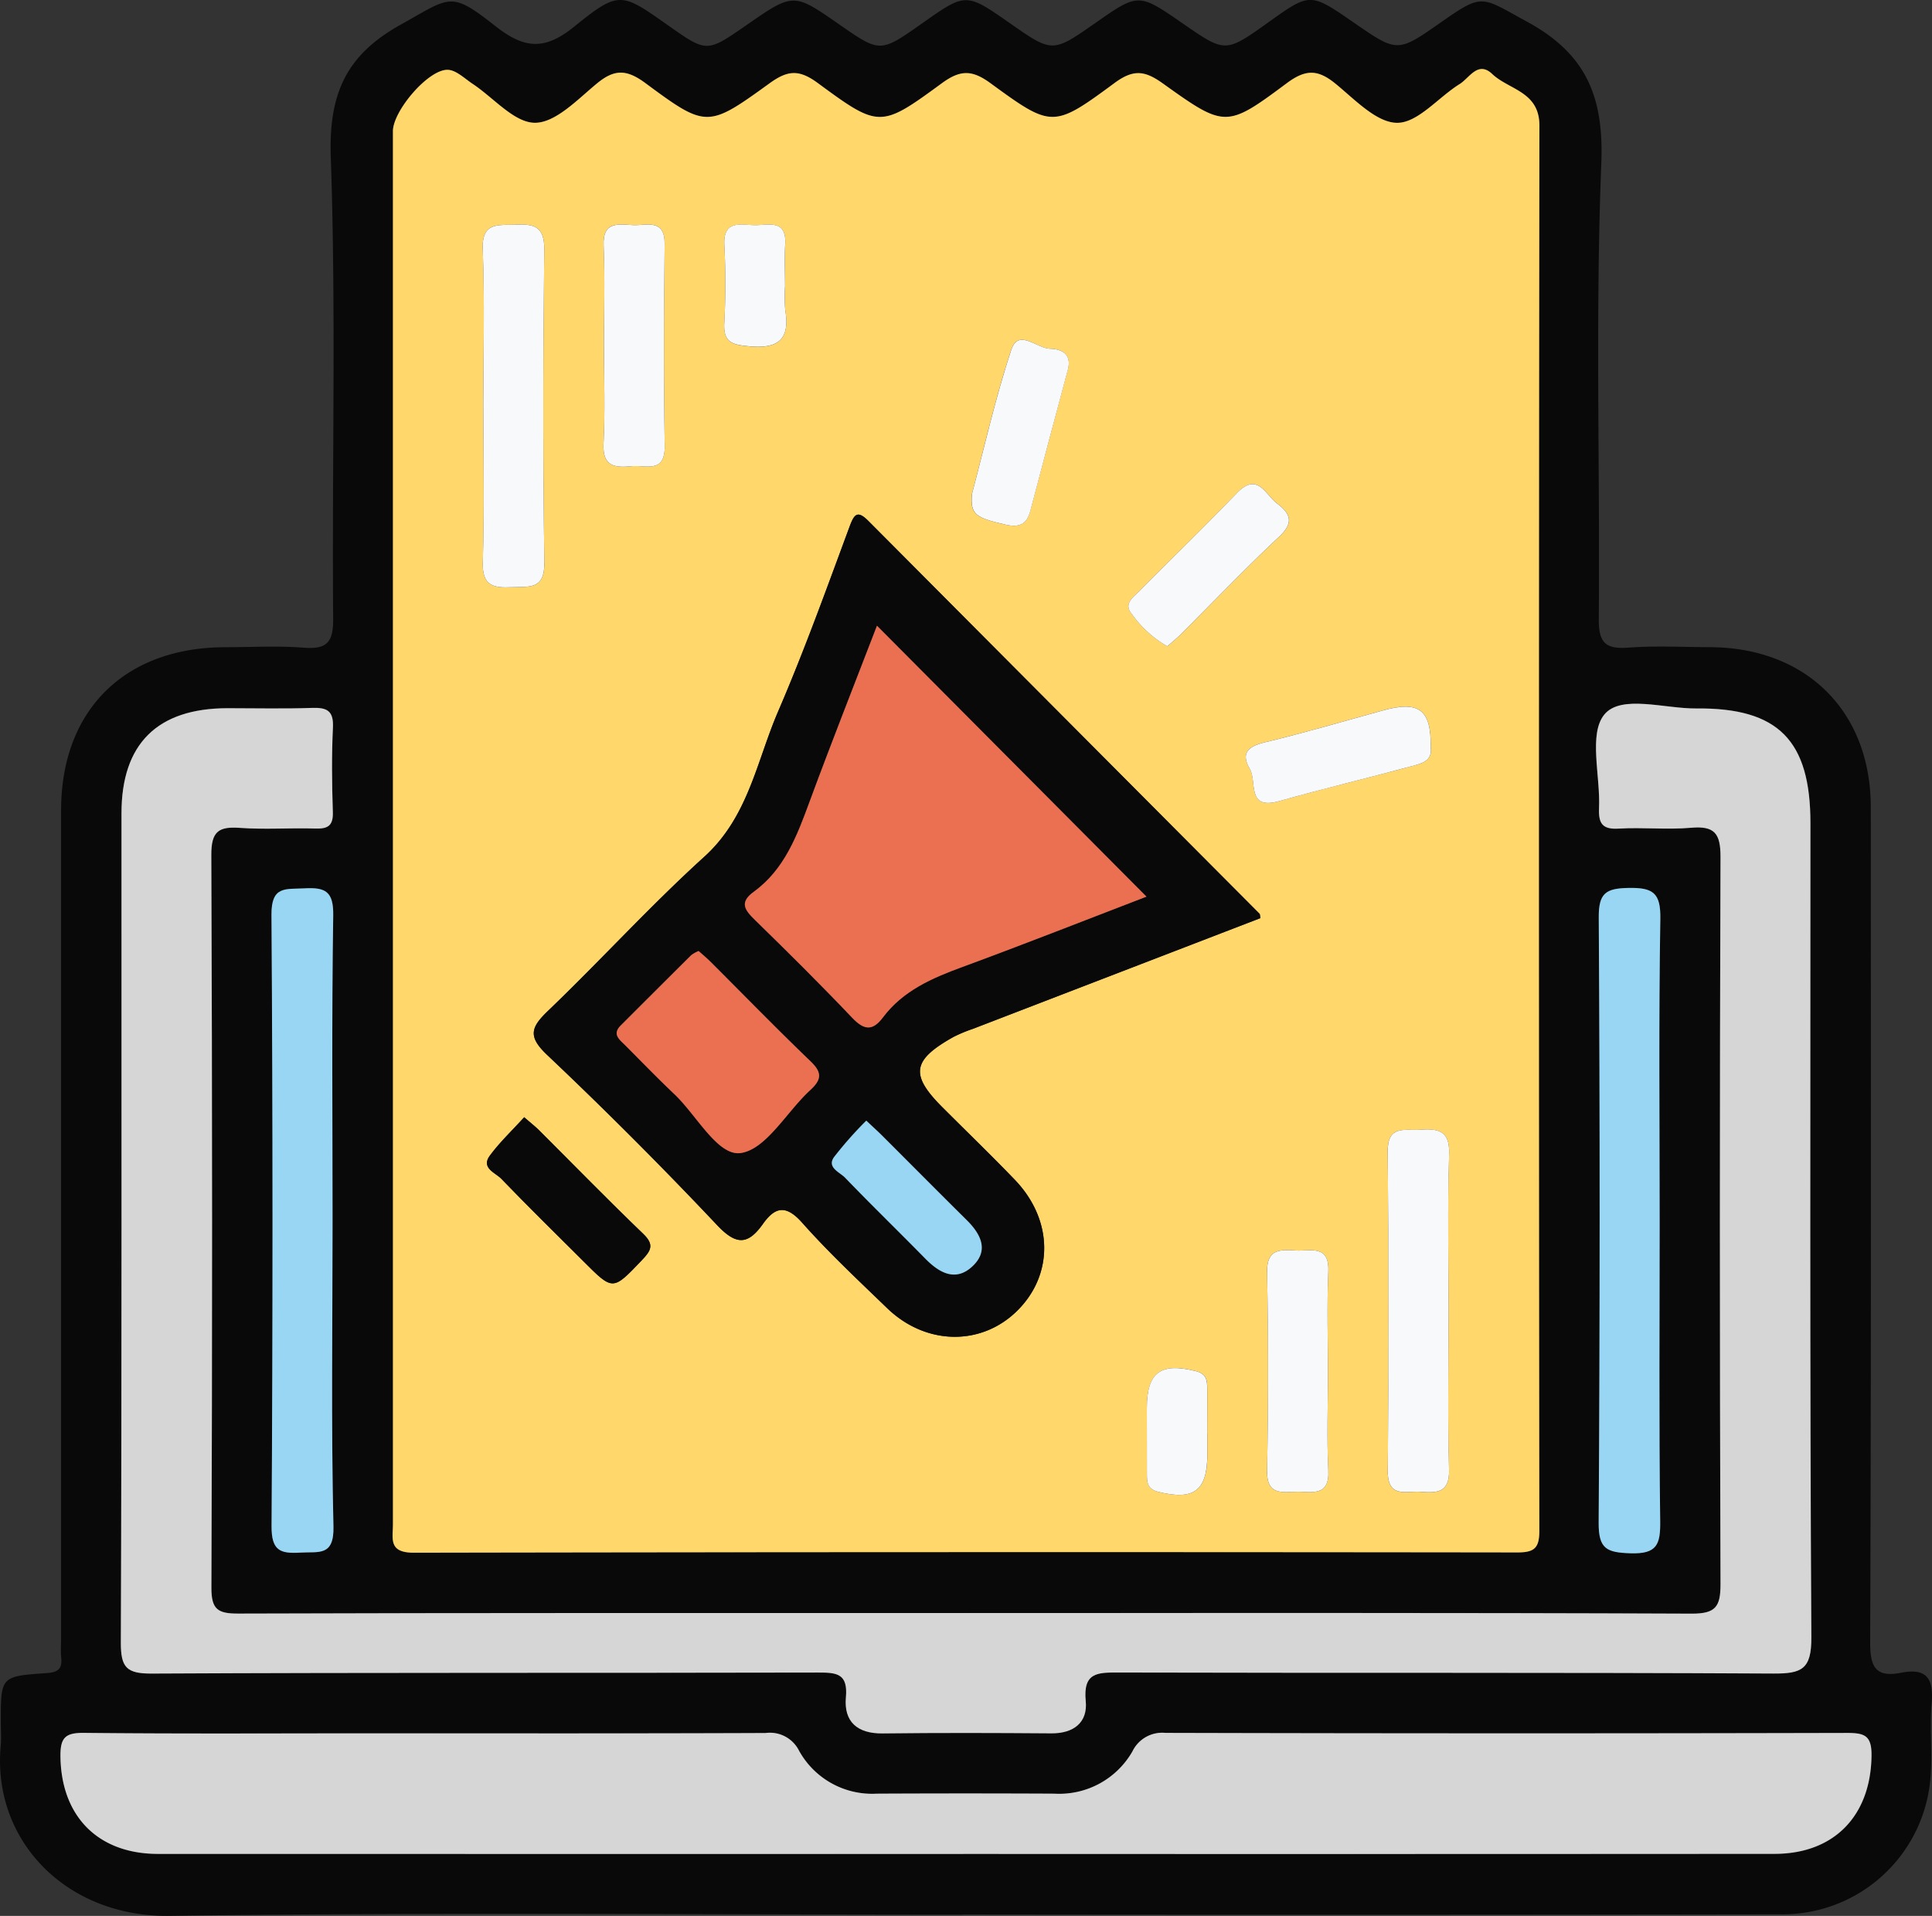 <svg id="Grupo_1015565" data-name="Grupo 1015565" xmlns="http://www.w3.org/2000/svg" xmlns:xlink="http://www.w3.org/1999/xlink" width="190" height="188.393" viewBox="0 0 190 188.393">
  <rect x="0" y="0" width="190" height="188.393" fill="#333333" stroke="none"/>
  <defs>
    <clipPath id="clip-path">
      <rect id="Rectángulo_346075" data-name="Rectángulo 346075" width="190" height="188.393" fill="none"/>
    </clipPath>
  </defs>
  <g id="Grupo_1015564" data-name="Grupo 1015564" clip-path="url(#clip-path)">
    <path id="Trazado_606248" data-name="Trazado 606248" d="M94.7,188.268c-26,0-52-.244-78,.122C6.477,188.534-.783,180.935.069,171.679c.072-.785.009-1.581.009-2.372,0-4.429,0-4.481,4.427-4.781,1.127-.077,1.634-.339,1.516-1.514-.069-.686-.012-1.383-.012-2.075q0-40.632,0-81.264c0-9.823,6.233-16.009,16.119-16.03,2.571-.005,5.152-.151,7.708.044,2.258.173,2.948-.452,2.928-2.84-.122-15.125.29-30.263-.233-45.371-.213-6.151,1.432-10.014,6.824-13.022,4.991-2.784,4.916-3.386,9.366.114,2.816,2.216,4.817,2.424,7.731.065,4.46-3.611,4.651-3.375,9.291-.11,3.77,2.652,3.77,2.652,7.661-.048C78.029-.731,78.029-.731,82.532,2.4c4.029,2.8,4.029,2.8,8.158-.106,4.3-3.032,4.3-3.032,8.63-.011,4.186,2.921,4.186,2.921,8.407-.026,4.239-2.958,4.239-2.958,8.612.065,4.173,2.885,4.173,2.885,8.407-.134,4.1-2.927,4.1-2.927,8.376.023,4.31,2.978,4.31,2.978,8.6-.026,4.167-2.921,3.94-2.5,8.429-.065,5.8,3.149,7.59,7.333,7.328,13.946-.591,14.9-.125,29.849-.248,44.776-.02,2.388.67,3.007,2.928,2.841,2.655-.2,5.335-.053,8-.044,9.483.033,15.816,6.309,15.821,15.734.012,27.384.042,54.769-.06,82.153-.009,2.495.621,3.436,3.056,2.956,2.56-.5,3.2.648,2.987,3.045-.228,2.551.135,5.161-.154,7.7a14.576,14.576,0,0,1-14.736,13.008q-40.187.068-80.375.017ZM38.642,81.4q0,34.248,0,68.5c0,1.423-.458,2.793,2.07,2.786q54.264-.139,108.528-.029c1.662,0,2.146-.439,2.145-2.125q-.066-69.09.007-138.179c0-3.358-2.995-3.508-4.646-5.077-1.392-1.322-2.241.4-3.195.991-2.092,1.3-4.095,3.81-6.138,3.814s-4.192-2.315-6.094-3.862c-1.714-1.394-2.905-1.425-4.774-.033-5.938,4.422-6.074,4.4-12.192.019-1.783-1.276-2.9-1.4-4.757-.031-6.017,4.44-6.155,4.418-12.185.014-1.811-1.323-2.964-1.332-4.786,0C86.6,12.6,86.463,12.611,80.436,8.176c-1.85-1.362-2.958-1.281-4.755.02-6.078,4.4-6.213,4.412-12.2-.016-1.851-1.369-3.048-1.395-4.773.028-1.891,1.56-4.051,3.867-6.094,3.867S48.543,9.61,46.49,8.254c-.8-.527-1.635-1.37-2.467-1.387-1.915-.039-5.379,4.054-5.379,6.037q0,34.248,0,68.5m56.544,77.212c-23.918,0-47.836-.025-71.753.046-2,.006-2.648-.4-2.641-2.539q.123-36.024-.009-72.048c-.01-2.346.728-2.824,2.834-2.671,2.458.178,4.941-.015,7.409.065,1.251.04,1.754-.3,1.71-1.64-.091-2.764-.123-5.538.009-8.3.08-1.668-.614-1.974-2.077-1.923-2.764.1-5.534.024-8.3.028-6.887.011-10.416,3.5-10.418,10.333-.007,27.179.033,54.357-.064,81.536-.009,2.449.551,3.069,3.035,3.057,21.842-.11,43.684-.045,65.526-.1,1.843,0,2.955.088,2.743,2.438-.215,2.387,1.111,3.577,3.613,3.547,5.534-.066,11.069-.049,16.6-.008,2.2.016,3.577-1.086,3.374-3.159-.279-2.855,1.167-2.827,3.28-2.821,21.447.06,42.894-.016,64.34.1,2.8.015,3.758-.42,3.739-3.569-.158-26.683-.09-53.369-.09-80.053,0-8.13-3.152-11.359-11.229-11.276-3.121.032-7.407-1.394-9.042.6-1.566,1.915-.38,6.037-.517,9.185-.065,1.474.283,2.128,1.925,2.03,2.363-.142,4.757.129,7.109-.083s2.919.564,2.91,2.892q-.136,35.727,0,71.455c.008,2.252-.471,2.94-2.856,2.93-23.72-.1-47.44-.06-71.16-.06m-.446,23.7q39.893,0,79.786-.008c5.9,0,9.471-3.8,9.529-9.679.019-1.969-.7-2.213-2.4-2.209q-33.515.076-67.032-.006a3.251,3.251,0,0,0-3.253,1.822,8.292,8.292,0,0,1-7.664,4.154q-8.749-.054-17.5,0a8.207,8.207,0,0,1-7.621-4.219,3.2,3.2,0,0,0-3.294-1.744c-12.951.052-25.9.03-38.855.03-9.392,0-18.785.052-28.176-.044-1.831-.019-2.331.465-2.312,2.3.061,5.861,3.653,9.6,9.6,9.6q39.6.025,79.193.007m-62.034-62.1c0-10.066-.089-20.135.065-30.2.037-2.379-.782-2.78-2.854-2.662-1.835.1-3.238-.266-3.218,2.6q.223,30.05.008,60.1c-.015,2.447.856,2.737,2.86,2.615,1.771-.109,3.295.4,3.226-2.557-.231-9.962-.088-19.934-.088-29.9m130.511.037c0-9.968-.1-19.938.067-29.9.042-2.547-.718-3.076-3.114-3.034-2.238.039-2.955.5-2.942,2.9q.163,29.756-.009,59.511c-.017,2.589.786,2.934,3.112,3.013,2.645.09,2.969-.878,2.939-3.177-.126-9.769-.053-19.54-.053-29.311" transform="translate(0 0)" fill="#090909"/>
    <path id="Trazado_606249" data-name="Trazado 606249" d="M65.083,86.048q0-34.248,0-68.5c0-1.983,3.464-6.075,5.38-6.037.833.017,1.671.86,2.467,1.387,2.052,1.357,4.084,3.822,6.123,3.822s4.2-2.307,6.095-3.867c1.725-1.423,2.921-1.4,4.773-.028,5.987,4.428,6.122,4.412,12.2.015,1.8-1.3,2.906-1.381,4.756-.02,6.027,4.435,6.167,4.422,12.191.011,1.822-1.334,2.974-1.325,4.786,0,6.03,4.4,6.167,4.425,12.184-.014,1.861-1.373,2.974-1.245,4.757.031,6.118,4.377,6.254,4.4,12.192-.019,1.868-1.392,3.06-1.36,4.774.033,1.9,1.547,4.054,3.865,6.094,3.862s4.046-2.516,6.138-3.814c.953-.592,1.8-2.312,3.194-.991,1.652,1.569,4.651,1.719,4.646,5.077q-.093,69.089-.007,138.179c0,1.686-.483,2.127-2.144,2.125q-54.265-.069-108.528.028c-2.528.007-2.07-1.363-2.07-2.786q0-34.248,0-68.5m85.308,8.883c-.048-.262-.033-.377-.084-.428q-19.224-19.308-38.453-38.612c-1.118-1.123-1.416-.665-1.889.613-2.251,6.078-4.449,12.186-7.013,18.134-2.1,4.878-2.921,10.336-7.236,14.25-5.33,4.834-10.189,10.183-15.387,15.169-1.683,1.614-2,2.509-.094,4.315q8.594,8.146,16.739,16.76c1.887,2,3.032,1.928,4.495-.132,1.219-1.716,2.29-1.88,3.863-.11,2.619,2.947,5.515,5.653,8.357,8.4,3.777,3.647,9.2,3.744,12.735.3,3.662-3.57,3.612-8.983-.189-12.934-2.327-2.419-4.744-4.751-7.118-7.125-3.2-3.2-2.981-4.637,1.1-6.921a14.578,14.578,0,0,1,1.9-.79q14.149-5.452,28.271-10.886M73.973,44.263c0,5.225.112,10.454-.05,15.674-.072,2.341,1.059,2.536,2.87,2.45,1.686-.08,3.225.29,3.185-2.438-.15-10.251-.126-20.506-.009-30.758.027-2.334-1.058-2.535-2.87-2.455-1.7.075-3.289-.274-3.182,2.445.2,5.02.057,10.053.057,15.082M168.9,133.8c0-5.225-.118-10.455.052-15.674.079-2.425-1.186-2.488-2.925-2.387-1.512.087-3.145-.455-3.117,2.187q.166,15.674.008,31.35c-.026,2.737,1.78,1.967,3.206,2.067,1.553.109,2.885.168,2.819-2.165-.144-5.123-.044-10.252-.043-15.378M85.838,38.539c0,3.25.123,6.506-.042,9.747-.116,2.285,1.176,2.356,2.772,2.2,1.388-.134,3.289.756,3.245-2.013-.1-6.6-.089-13.2-.007-19.793.032-2.547-1.721-1.857-3.051-1.9-1.408-.045-3.057-.471-2.95,2.009.138,3.244.034,6.5.033,9.748m71.2,101.211c0-3.348-.11-6.7.035-10.043.118-2.713-1.734-2.011-3.181-2.092-1.53-.085-2.888-.207-2.841,2.144q.191,9.745,0,19.5c-.047,2.424,1.423,2.119,2.891,2.083,1.485-.036,3.269.538,3.132-2.138-.161-3.143-.037-6.3-.037-9.452M77.993,114.509c-1.174,1.291-2.394,2.44-3.375,3.767-.908,1.226.548,1.684,1.128,2.286,2.663,2.766,5.409,5.452,8.127,8.165,2.872,2.868,2.833,2.83,5.7-.172.9-.94,1.232-1.518.121-2.586-3.479-3.345-6.849-6.8-10.268-10.211-.335-.334-.712-.624-1.433-1.25m89.149-36.384c.06-3.709-1.138-4.606-4.716-3.614-3.878,1.075-7.744,2.2-11.655,3.146-1.653.4-2.3,1.1-1.414,2.6.724,1.223-.356,4.082,2.879,3.167,4.342-1.228,8.737-2.271,13.092-3.454.9-.245,2.021-.48,1.814-1.846M122.016,53.264c-.146,1.971.327,2.285,3.329,2.975,1.33.306,2.067-.034,2.411-1.338q1.84-6.962,3.7-13.918c.422-1.57-.707-2.029-1.763-2.047-1.285-.023-3.092-2.022-3.794.091-1.573,4.733-2.66,9.627-3.886,14.236M141.247,68.2c.46-.407.916-.772,1.327-1.182,3.215-3.2,6.346-6.493,9.662-9.586,1.474-1.375,1.141-2.268-.19-3.268-1.17-.88-1.916-3.156-3.969-1.022-3.145,3.269-6.408,6.425-9.6,9.648-.592.6-1.569,1.228-.738,2.213a11.01,11.01,0,0,0,3.509,3.2m-37.6-35.388c0-1.375-.07-2.754.015-4.124.157-2.535-1.687-1.879-3.02-1.9-1.378-.027-3.094-.531-2.965,1.971a71.778,71.778,0,0,1-.006,7.657c-.106,1.931.808,2.131,2.444,2.284,2.818.264,4.037-.628,3.555-3.53a14.884,14.884,0,0,1-.022-2.353M145.17,145.639c0-1.473.007-2.946,0-4.419-.005-.8-.035-1.473-1.109-1.743-3.475-.875-4.827.1-4.829,3.645q0,3.241.007,6.481c0,.8.039,1.468,1.111,1.738,3.483.874,4.824-.09,4.828-3.639q0-1.032,0-2.063" transform="translate(-26.442 -4.647)" fill="#ffd76b"/>
    <path id="Trazado_606250" data-name="Trazado 606250" d="M103.322,206c23.72,0,47.441-.039,71.16.06,2.385.01,2.864-.678,2.856-2.93q-.123-35.727,0-71.455c.009-2.328-.571-3.1-2.91-2.892s-4.746-.059-7.11.083c-1.642.1-1.99-.556-1.925-2.03.138-3.148-1.049-7.27.518-9.185,1.634-2,5.921-.572,9.041-.6,8.077-.083,11.229,3.146,11.229,11.276,0,26.685-.067,53.37.091,80.053.018,3.149-.936,3.584-3.74,3.569-21.446-.117-42.893-.041-64.34-.1-2.114-.006-3.559-.034-3.28,2.821.2,2.073-1.172,3.175-3.374,3.159-5.535-.042-11.07-.059-16.6.008-2.5.03-3.829-1.16-3.613-3.547.212-2.35-.9-2.443-2.743-2.438-21.842.052-43.685-.012-65.526.1-2.484.012-3.045-.608-3.036-3.057.1-27.178.056-54.357.064-81.536,0-6.837,3.53-10.322,10.417-10.333,2.768,0,5.537.067,8.3-.029,1.464-.051,2.157.255,2.077,1.923-.132,2.761-.1,5.535-.009,8.3.045,1.34-.459,1.68-1.71,1.64-2.468-.08-4.951.113-7.408-.065-2.106-.153-2.844.325-2.834,2.671q.15,36.023.009,72.048c-.007,2.142.637,2.545,2.641,2.539C55.486,205.974,79.4,206,103.322,206" transform="translate(-8.137 -47.386)" fill="#d6d6d6"/>
    <path id="Trazado_606251" data-name="Trazado 606251" d="M98.811,299q-39.6,0-79.193-.007c-5.945,0-9.538-3.739-9.6-9.6-.019-1.833.481-2.318,2.312-2.3,9.391.1,18.784.044,28.177.044,12.951,0,25.9.023,38.854-.03a3.2,3.2,0,0,1,3.295,1.744,8.206,8.206,0,0,0,7.62,4.219q8.75-.043,17.5,0a8.29,8.29,0,0,0,7.663-4.154,3.252,3.252,0,0,1,3.253-1.822q33.515.086,67.032.006c1.7,0,2.419.24,2.4,2.209-.057,5.877-3.626,9.675-9.529,9.679q-39.893.027-79.786.008" transform="translate(-4.073 -116.696)" fill="#d6d6d6"/>
    <path id="Trazado_606252" data-name="Trazado 606252" d="M50.988,180.021c0,9.968-.143,19.94.088,29.9.068,2.955-1.456,2.448-3.226,2.556-2,.123-2.876-.167-2.86-2.614q.189-30.051-.008-60.1c-.021-2.869,1.382-2.5,3.218-2.6,2.073-.118,2.891.283,2.854,2.661-.154,10.065-.065,20.133-.065,30.2" transform="translate(-18.284 -59.808)" fill="#99d6f3"/>
    <path id="Trazado_606253" data-name="Trazado 606253" d="M270.882,180.041c0,9.771-.073,19.542.053,29.311.03,2.3-.294,3.267-2.939,3.177-2.326-.08-3.129-.424-3.112-3.013q.192-29.755.009-59.511c-.013-2.4.7-2.861,2.942-2.9,2.4-.042,3.156.487,3.114,3.034-.164,9.965-.067,19.935-.067,29.9" transform="translate(-107.666 -59.792)" fill="#99d6f3"/>
    <path id="Trazado_606254" data-name="Trazado 606254" d="M159.9,124.94q-14.1,5.43-28.271,10.885a14.7,14.7,0,0,0-1.9.791c-4.08,2.284-4.3,3.717-1.1,6.921,2.374,2.375,4.791,4.706,7.118,7.125,3.8,3.951,3.851,9.364.189,12.934-3.532,3.444-8.958,3.346-12.735-.3-2.841-2.743-5.737-5.449-8.356-8.4-1.573-1.77-2.644-1.607-3.863.11-1.464,2.06-2.609,2.133-4.5.131q-8.123-8.615-16.739-16.76c-1.9-1.806-1.588-2.7.094-4.315,5.2-4.986,10.057-10.335,15.387-15.169,4.315-3.913,5.133-9.372,7.236-14.249,2.564-5.948,4.763-12.056,7.013-18.134.473-1.278.771-1.737,1.889-.613q19.219,19.314,38.453,38.612c.05.05.036.166.084.428m-11.2-2.114L122.19,96.185c-2.16,5.619-4.466,11.443-6.633,17.318-1.233,3.344-2.466,6.647-5.482,8.841-1.423,1.035-.913,1.772.095,2.755,3.25,3.168,6.474,6.366,9.6,9.654,1.167,1.226,2,1.287,3.01-.052,1.981-2.636,4.832-3.862,7.826-4.964,6.156-2.265,12.258-4.674,18.089-6.911m-44.045,5.344a3.242,3.242,0,0,0-.731.411q-3.475,3.441-6.925,6.906c-.87.869-.127,1.388.424,1.94,1.607,1.608,3.186,3.247,4.838,4.809,2.195,2.076,4.275,6.116,6.525,5.8,2.517-.352,4.523-4.054,6.851-6.19,1.146-1.052,1.16-1.742.025-2.833-3.349-3.217-6.589-6.547-9.878-9.827-.347-.347-.729-.658-1.13-1.017m16.492,16.682a37.035,37.035,0,0,0-3.185,3.6c-.7,1.017.577,1.469,1.1,2.012,2.592,2.689,5.274,5.291,7.889,7.958,1.381,1.408,2.974,2.292,4.615.772,1.67-1.547.871-3.164-.545-4.564-2.8-2.765-5.564-5.558-8.347-8.336-.407-.405-.835-.789-1.527-1.441" transform="translate(-35.948 -34.656)" fill="#090909"/>
    <path id="Trazado_606255" data-name="Trazado 606255" d="M80.039,54.734c0-5.028.142-10.062-.057-15.082-.107-2.718,1.486-2.369,3.182-2.445,1.812-.08,2.9.121,2.87,2.455-.118,10.252-.141,20.507.009,30.758.04,2.727-1.5,2.358-3.185,2.438-1.811.087-2.943-.109-2.87-2.45.162-5.22.05-10.449.05-15.674" transform="translate(-32.508 -15.118)" fill="#f7f9fa"/>
    <path id="Trazado_606256" data-name="Trazado 606256" d="M235.919,205.206c0,5.126-.1,10.256.044,15.378.065,2.333-1.266,2.274-2.819,2.165-1.426-.1-3.231.67-3.206-2.067q.143-15.675-.008-31.35c-.028-2.642,1.6-2.1,3.117-2.187,1.739-.1,3-.037,2.926,2.387-.17,5.22-.052,10.449-.053,15.674" transform="translate(-93.459 -76.057)" fill="#f7f9fa"/>
    <path id="Trazado_606257" data-name="Trazado 606257" d="M100.04,49.014c0-3.25.105-6.5-.033-9.748-.106-2.48,1.542-2.054,2.95-2.009,1.33.043,3.083-.647,3.051,1.9-.083,6.6-.1,13.2.007,19.793.044,2.768-1.857,1.879-3.245,2.013-1.6.153-2.888.082-2.772-2.2.165-3.241.042-6.5.042-9.747" transform="translate(-40.643 -15.122)" fill="#f7f9fa"/>
    <path id="Trazado_606258" data-name="Trazado 606258" d="M215.929,219.291c0,3.152-.123,6.31.037,9.452.137,2.677-1.647,2.1-3.132,2.138-1.467.036-2.937.341-2.891-2.083q.19-9.746,0-19.5c-.046-2.351,1.311-2.229,2.841-2.144,1.446.08,3.3-.622,3.181,2.092-.145,3.342-.035,6.7-.035,10.043" transform="translate(-85.334 -84.188)" fill="#f7f9fa"/>
    <path id="Trazado_606259" data-name="Trazado 606259" d="M84.346,185.1c.722.626,1.1.916,1.433,1.249,3.419,3.408,6.789,6.866,10.269,10.211,1.11,1.068.777,1.645-.122,2.586-2.868,3-2.829,3.039-5.7.171-2.717-2.713-5.463-5.4-8.127-8.165-.579-.6-2.035-1.059-1.128-2.286.981-1.327,2.2-2.476,3.375-3.767" transform="translate(-32.794 -75.237)" fill="#090909"/>
    <path id="Trazado_606260" data-name="Trazado 606260" d="M224.6,121.066c.207,1.366-.913,1.6-1.814,1.846-4.355,1.184-8.749,2.226-13.092,3.454-3.235.915-2.155-1.944-2.879-3.167-.887-1.5-.239-2.2,1.415-2.6,3.91-.943,7.776-2.07,11.655-3.146,3.577-.992,4.776-.095,4.716,3.615" transform="translate(-83.903 -47.588)" fill="#f7f9fa"/>
    <path id="Trazado_606261" data-name="Trazado 606261" d="M161.011,71.5c1.226-4.609,2.312-9.5,3.885-14.236.7-2.113,2.51-.114,3.8-.091,1.056.018,2.185.476,1.763,2.047q-1.868,6.955-3.7,13.918c-.344,1.3-1.082,1.643-2.412,1.338-3-.69-3.475-1-3.329-2.975" transform="translate(-65.436 -22.882)" fill="#f7f9fa"/>
    <path id="Trazado_606262" data-name="Trazado 606262" d="M190.8,96.161a11,11,0,0,1-3.509-3.2c-.83-.984.147-1.614.738-2.212,3.193-3.224,6.456-6.379,9.6-9.648,2.052-2.134,2.8.142,3.969,1.021,1.331,1,1.664,1.893.19,3.268-3.316,3.094-6.448,6.384-9.662,9.586-.411.41-.867.775-1.327,1.182" transform="translate(-75.999 -32.605)" fill="#f7f9fa"/>
    <path id="Trazado_606263" data-name="Trazado 606263" d="M125.977,43.287A14.681,14.681,0,0,0,126,45.641c.483,2.9-.737,3.794-3.555,3.529-1.635-.153-2.55-.353-2.444-2.284a71.768,71.768,0,0,0,.006-7.656c-.129-2.5,1.587-2,2.965-1.972,1.334.026,3.177-.63,3.02,1.9-.085,1.37-.015,2.749-.014,4.124" transform="translate(-48.772 -15.121)" fill="#f7f9fa"/>
    <path id="Trazado_606264" data-name="Trazado 606264" d="M195.969,233.12q0,1.031,0,2.063c0,3.549-1.344,4.513-4.827,3.639-1.073-.269-1.109-.934-1.112-1.738q-.012-3.241-.006-6.481c0-3.548,1.353-4.52,4.828-3.645,1.075.271,1.1.942,1.109,1.743.01,1.473,0,2.946.005,4.419" transform="translate(-77.239 -92.128)" fill="#f7f9fa"/>
    <path id="Trazado_606265" data-name="Trazado 606265" d="M162.911,130.306c-5.831,2.237-11.934,4.646-18.09,6.911-2.994,1.1-5.845,2.327-7.825,4.964-1.005,1.339-1.844,1.278-3.01.052-3.128-3.288-6.352-6.487-9.6-9.654-1.007-.982-1.518-1.719-.094-2.755,3.017-2.194,4.249-5.5,5.482-8.841,2.167-5.875,4.473-11.7,6.633-17.318l26.507,26.641" transform="translate(-50.162 -42.136)" fill="#eb7052"/>
    <path id="Trazado_606266" data-name="Trazado 606266" d="M110.237,157.555c.4.359.783.671,1.13,1.017,3.288,3.28,6.529,6.61,9.878,9.827,1.135,1.091,1.121,1.781-.026,2.833-2.327,2.136-4.333,5.838-6.851,6.19-2.25.315-4.33-3.726-6.525-5.8-1.651-1.562-3.23-3.2-4.837-4.809-.552-.552-1.3-1.071-.424-1.94q3.46-3.456,6.924-6.906a3.224,3.224,0,0,1,.731-.411" transform="translate(-41.533 -64.041)" fill="#eb7052"/>
    <path id="Trazado_606267" data-name="Trazado 606267" d="M141.219,185.662c.693.652,1.121,1.036,1.527,1.441,2.784,2.777,5.552,5.57,8.347,8.336,1.416,1.4,2.215,3.017.545,4.564-1.641,1.519-3.234.636-4.615-.772-2.616-2.666-5.3-5.269-7.889-7.958-.523-.543-1.8-.995-1.1-2.012a37.04,37.04,0,0,1,3.185-3.6" transform="translate(-56.024 -75.466)" fill="#99d6f3"/>
  </g>
</svg>
